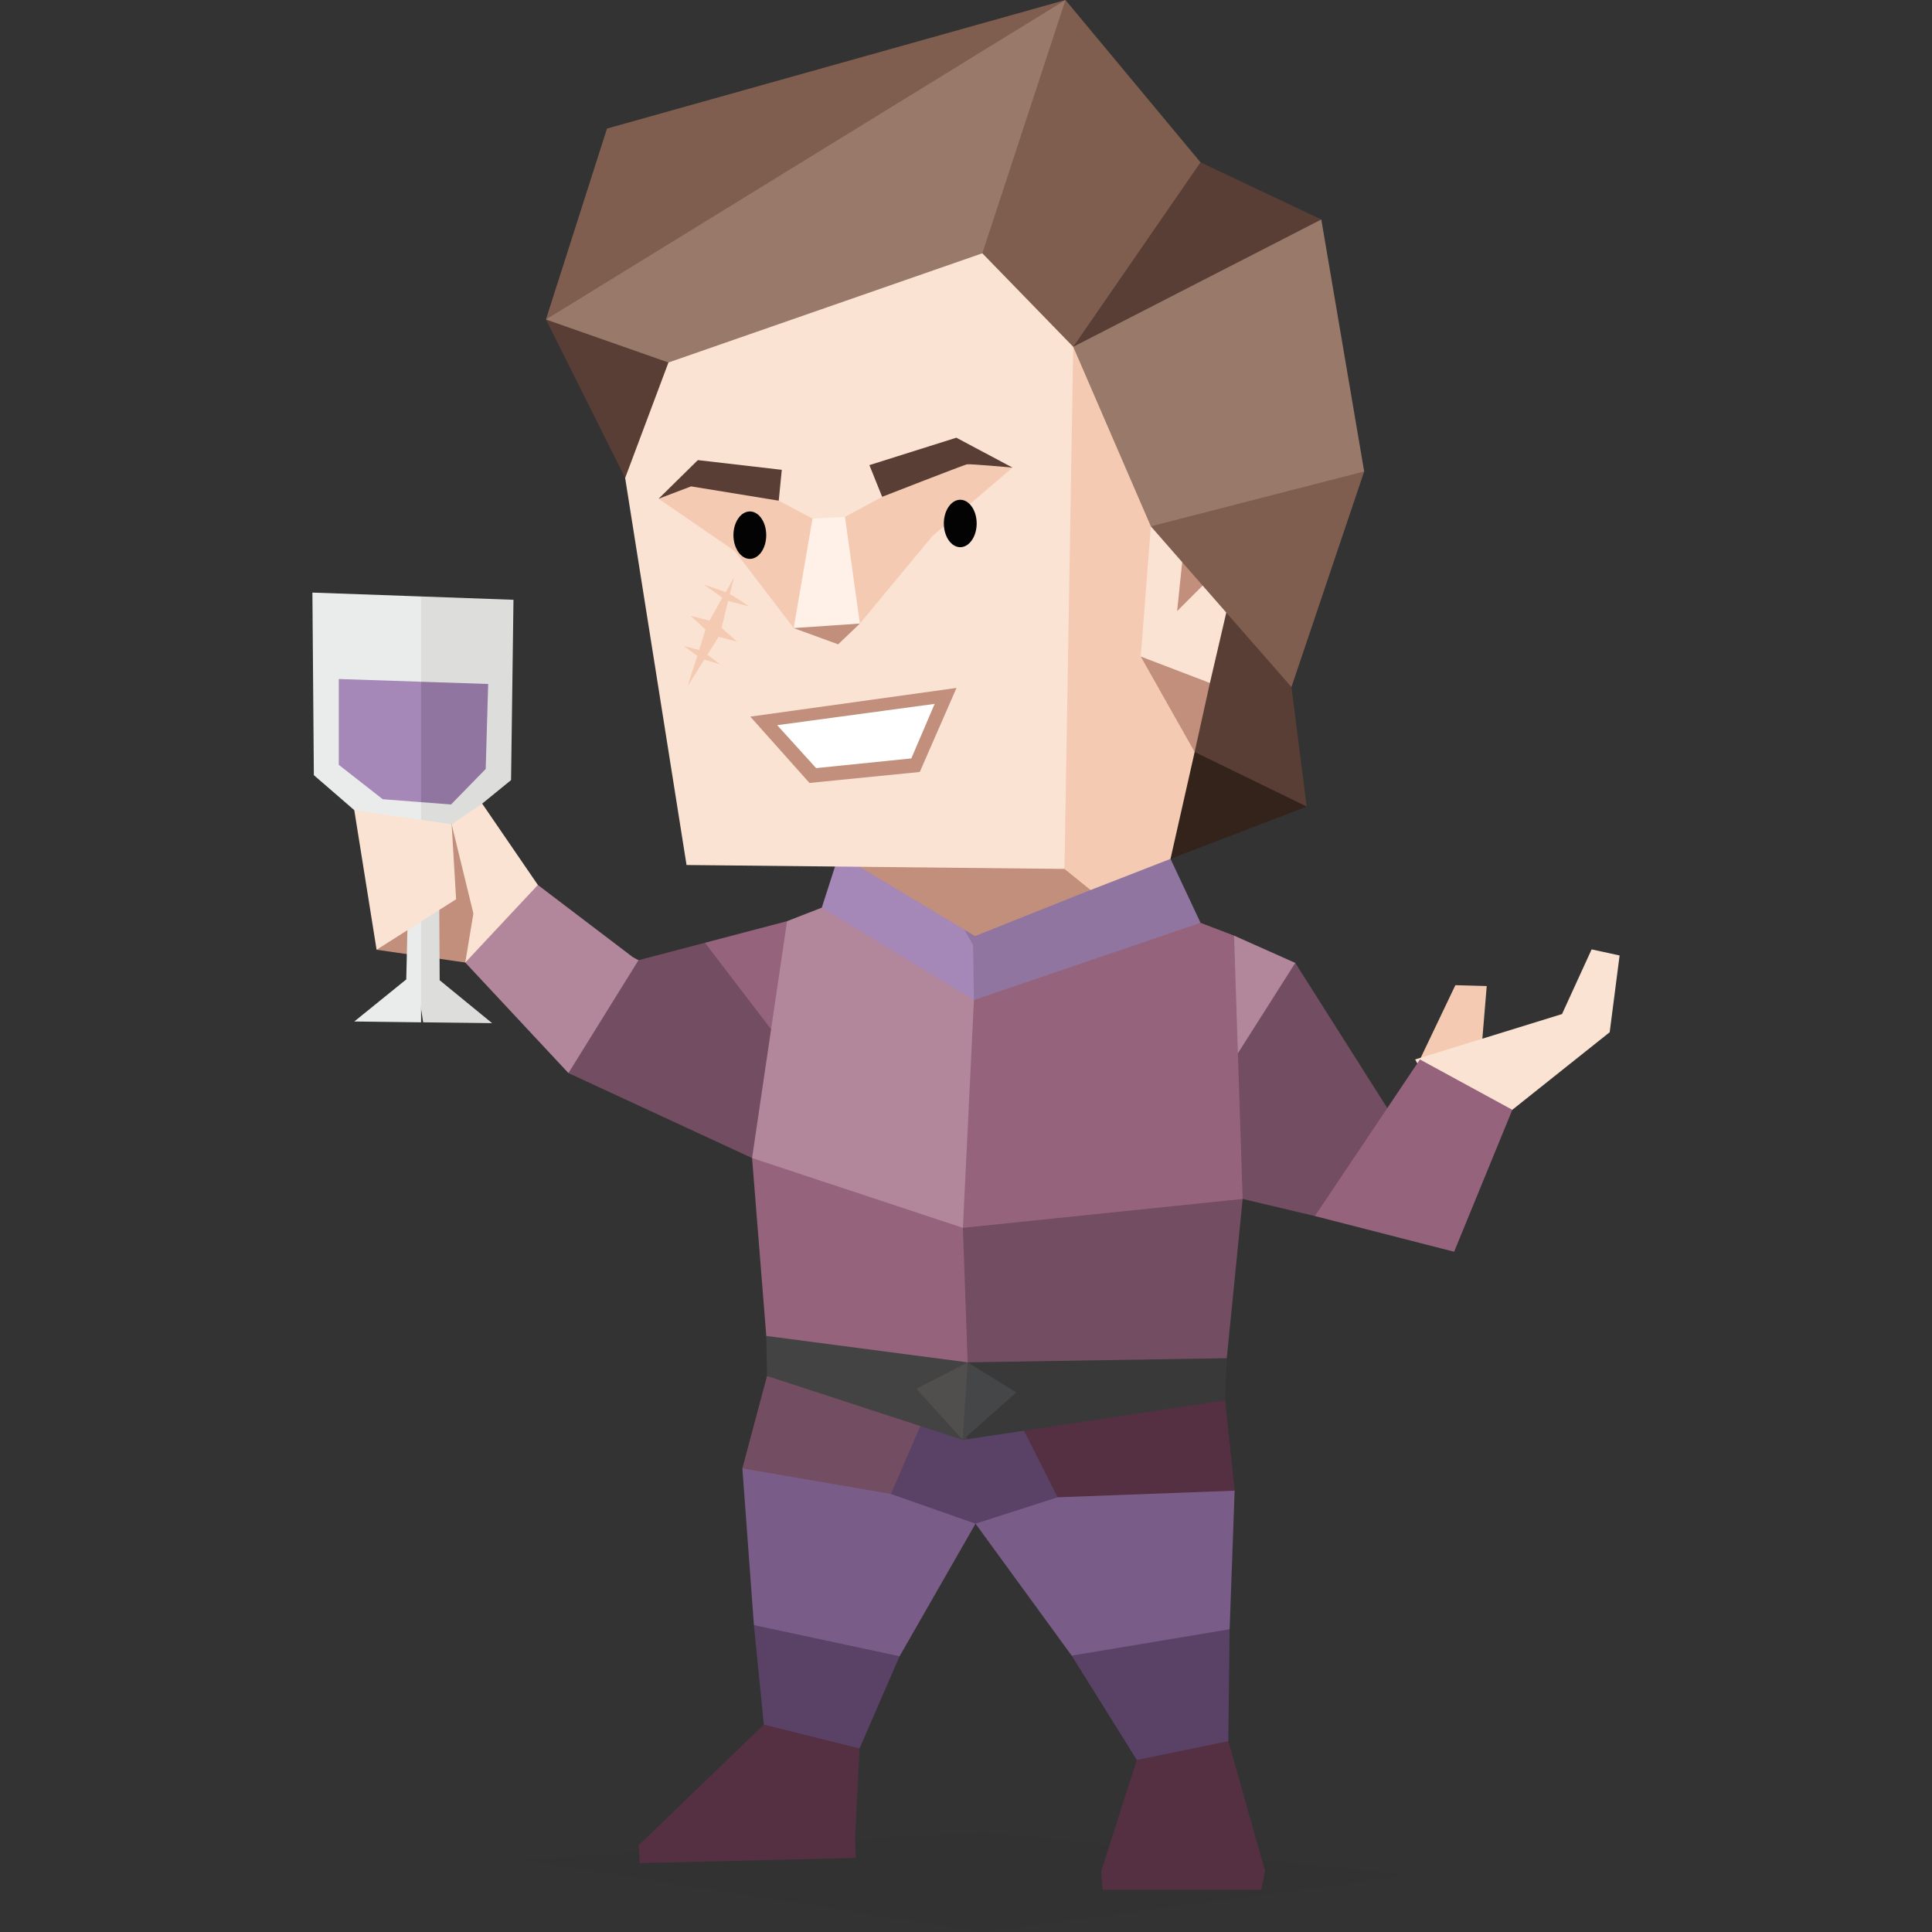 <svg id="Layer_1" data-name="Layer 1" xmlns="http://www.w3.org/2000/svg" viewBox="0 0 400 400"><rect x="0" y="0" width="400" height="400" fill="#333333" stroke="none"/><defs><style>.cls-1{fill:#2c2b2b;opacity:0.1;}.cls-1,.cls-10,.cls-11,.cls-12,.cls-13,.cls-14,.cls-15,.cls-16,.cls-17,.cls-18,.cls-19,.cls-2,.cls-20,.cls-21,.cls-22,.cls-23,.cls-24,.cls-25,.cls-3,.cls-4,.cls-5,.cls-6,.cls-7,.cls-8,.cls-9{fill-rule:evenodd;}.cls-2{fill:#543042;}.cls-3{fill:#594265;}.cls-4{fill:#795d88;}.cls-5{fill:#734d61;}.cls-6{fill:#444343;}.cls-7{fill:#393939;}.cls-8{fill:#95637c;}.cls-9{fill:#b2879c;}.cls-10{fill:#f4cab2;}.cls-11{fill:#fbe3d4;}.cls-12{fill:#dddddc;}.cls-13{fill:#eaeceb;}.cls-14{fill:#c18f7c;}.cls-15{fill:#33231b;}.cls-16{fill:#8f759f;}.cls-17{fill:#a587b8;}.cls-18{fill:#fff0e8;}.cls-19{fill:#593e35;}.cls-20{fill:#805e4f;}.cls-21{fill:#98796a;}.cls-22{fill:#030303;}.cls-23{fill:#fff;}.cls-24{fill:#444648;}.cls-25{fill:#504f4e;}</style></defs><title>analysts_ENTP_famous_fictional_tyrion_lannister_from_game_of_thrones</title><polygon class="cls-1" points="107.46 385 203.31 400 292.5 388.22 203.66 379.33 107.46 385"/><path class="cls-2" d="M235.66,381c.05-.46-7.66,6.35-7.66,6.35l.29,3.92h32.82l.81-3.92Z"/><polygon class="cls-2" points="150.35 371.24 132.25 382.03 132.43 385.74 177.22 384.67 177.04 380.37 150.35 371.24"/><polygon class="cls-2" points="238.25 347.97 235.37 364.38 228 387.37 261.92 387.37 254.31 360.49 238.25 347.97"/><polygon class="cls-2" points="166.56 347.05 158.14 357.05 132.25 382.03 177.04 380.37 177.96 362 166.56 347.05"/><polygon class="cls-3" points="235.71 320.99 221.88 342.78 235.37 364.38 254.31 360.49 254.58 337.32 235.71 320.99"/><polygon class="cls-3" points="173.35 320.31 156.09 336.46 158.14 357.05 177.96 362 186.25 342.91 173.35 320.31"/><polygon class="cls-4" points="211.11 308.63 201.97 315.46 186.25 342.91 156.09 336.46 153.7 304.01 185.82 284.02 211.11 308.63"/><polygon class="cls-4" points="217.77 284.88 199.32 298.12 201.97 315.46 221.88 342.78 254.58 337.32 255.62 308.63 217.77 284.88"/><polygon class="cls-3" points="175.06 298.72 184.45 309.31 201.97 315.46 218.97 310 226.31 287.27 181.39 286.78 175.06 298.72"/><polygon class="cls-2" points="228.02 284.02 253.65 289.92 255.62 308.63 218.97 310 209.57 291.37 228.87 284.22 228.02 284.02"/><polygon class="cls-5" points="169.76 281.63 158.8 284.88 153.7 304.01 184.45 309.31 192.14 291.54 169.76 281.63"/><polygon class="cls-6" points="170.44 265.14 158.65 276.59 158.8 284.88 199.32 298.12 200.18 297.99 207.74 272.31 170.44 265.14"/><polygon class="cls-7" points="200.18 297.99 253.65 289.92 253.99 281.2 207.74 272.31 200.34 282.06 200.18 297.99"/><polygon class="cls-5" points="189.41 259.16 200.34 282.06 253.99 281.2 257.28 248.23 207.86 224.31 189.41 259.16"/><polygon class="cls-8" points="176.75 220.04 155.71 239.76 158.65 276.59 200.34 282.06 199.36 254.21 176.75 220.04"/><polygon class="cls-5" points="235.03 208.93 246 200.77 268.17 199.36 292.27 237.38 272.23 251.77 257.28 248.23 235.03 208.93"/><polygon class="cls-9" points="246 200.77 255.5 193.71 268.17 199.36 254.08 221.55 246 200.77"/><polygon class="cls-10" points="301.15 238.83 293.98 219.35 301.32 203.97 307.81 204.15 306.45 220.55 301.15 238.83"/><polygon class="cls-11" points="301.66 234.9 292.99 219.35 323.4 209.95 329.53 196.56 335.32 197.82 333.27 213.71 313.11 229.77 301.66 234.9"/><polygon class="cls-12" points="81.72 175.19 73.35 167.73 87.18 123.49 106.31 124.18 105.81 161.51 99.83 166.38 98.98 172.79 93.51 170.66 81.72 175.19"/><polygon class="cls-13" points="81.72 175.19 73.35 167.73 64.98 160.49 64.68 122.69 87.18 123.49 87.18 173.09 81.72 175.19"/><path class="cls-14" d="M80.7,177.58,78,196.64l18.36,2.64s11.19.67,10.68-.52-10.94-26.31-10.94-26.31l-2.56-1.79-12.94,7.78Z"/><polygon class="cls-12" points="81.38 184.67 84.39 190.85 87.61 211.66 101.88 211.83 91.03 202.95 90.94 186.72 81.38 184.67"/><polygon class="cls-13" points="81.38 184.67 84.39 190.85 84.11 202.78 73.35 211.49 87.18 211.66 87.18 185.91 81.38 184.67"/><polygon class="cls-11" points="114.18 194.24 111.36 183.22 99.83 166.38 93.51 170.66 98.01 189.13 96.33 199.28 114.18 194.24"/><polygon class="cls-9" points="145.37 205.94 131.01 198.16 111.36 183.22 96.33 199.28 117.69 222.17 145.37 205.94"/><polygon class="cls-5" points="177.32 208.5 173.78 204.13 145.95 195.19 132.19 198.8 117.69 222.17 155.71 239.76 179.54 209.01 177.32 208.5"/><polygon class="cls-8" points="173.78 204.13 162.95 190.72 145.95 195.19 162.84 217.28 173.78 204.13"/><polygon class="cls-8" points="214.56 196.71 248.56 191.06 255.5 193.71 257.28 248.23 199.36 254.21 179.54 209.01 214.56 196.71"/><polygon class="cls-9" points="175.44 185.86 162.95 190.72 155.71 239.76 199.36 254.21 201.64 207.06 175.44 185.86"/><polygon class="cls-15" points="231.72 168.33 242.34 177.81 270.54 166.99 247.99 145.28 231.72 168.33"/><path class="cls-16" d="M185.08,171.69c.26,1.71,16.56,35.37,16.56,35.37l46.92-16-6.22-13.25Z"/><polygon class="cls-17" points="173.69 176.9 170.14 187.92 201.64 207.06 201.48 195.69 187.74 171.22 173.69 176.9"/><polygon class="cls-14" points="232.25 171.63 225.8 184.26 201.87 193.81 171.62 175.66 231.18 165.04 232.25 171.63"/><path class="cls-10" d="M248.92,130.7l-1.58,25-5,22.12-16.54,6.45-5.41-4.36-30.34-121s43.48-14.16,46-12.45S248.92,130.7,248.92,130.7Z"/><polygon class="cls-11" points="131.65 45.45 129.43 98.96 142.14 179.09 220.39 179.9 222.2 71.8 212.32 37.65 131.65 45.45"/><polygon class="cls-10" points="149.4 98.08 161.23 103.66 168.22 107.36 170.44 110.38 174.94 107.02 182.64 102.86 192.35 94.05 200.96 93.71 209.63 96.81 193.04 111 178.03 129.1 171.25 121.14 164.32 130.04 152.17 114.13 136.35 103.26 147.51 96.54 149.4 98.08"/><polygon class="cls-14" points="168.35 123.31 164.32 130.04 173.53 133.4 178.03 129.1 168.35 123.31"/><polygon class="cls-18" points="168.22 107.36 164.32 130.04 178.03 129.1 174.94 107.02 168.22 107.36"/><polygon class="cls-19" points="248.08 143.79 247.34 155.69 270.54 166.99 267.38 142.25 263.75 125.58 249.22 125.98 248.08 143.79"/><path class="cls-14" d="M246.74,133.11c-.41.13-10.56,2.82-10.56,2.82l11.16,19.76,3.16-14.29Z"/><polygon class="cls-11" points="251.65 111.33 238.27 108.97 236.18 135.93 250.5 141.4 256.62 115.09 251.65 111.33"/><polygon class="cls-14" points="245.19 112.27 243.71 126.52 253.26 116.97 245.19 112.27"/><polygon class="cls-20" points="266.84 83.09 282.44 97.61 267.38 142.25 238.27 108.97 266.84 83.09"/><polygon class="cls-21" points="244.52 48.94 222.2 71.8 238.27 108.97 282.44 97.61 273.56 45.44 244.52 48.94"/><polygon class="cls-19" points="226.23 32.54 248.55 33.61 273.56 45.44 222.2 71.8 226.23 32.54"/><polygon class="cls-20" points="194.77 47.06 203.38 52.44 222.2 71.8 248.55 33.61 220.59 0 194.77 47.06"/><polygon class="cls-19" points="141.53 66.69 129.43 98.96 113.03 66.15 141.53 66.69"/><polygon class="cls-20" points="195.31 38.18 220.59 0 125.67 26.62 113.03 66.15 195.31 38.18"/><polygon class="cls-21" points="203.38 52.44 138.4 75.05 113.03 66.15 129.73 55.88 220.59 0 203.38 52.44"/><polygon class="cls-19" points="161.86 97.27 144.48 95.26 136.35 103.26 143.08 100.7 161.23 103.66 161.86 97.27"/><path class="cls-19" d="M180,96.3l18-5.68,11.63,6.19s-8.79-.81-9.46-.67-17.53,6.72-17.53,6.72Z"/><path class="cls-22" d="M155.25,115.71c1.87,0,3.39-2.2,3.39-4.91s-1.52-4.91-3.39-4.91-3.4,2.21-3.4,4.91S153.38,115.71,155.25,115.71Z"/><path class="cls-22" d="M198.81,113.29c1.87,0,3.4-2.21,3.4-4.91s-1.53-4.91-3.4-4.91-3.4,2.21-3.4,4.91S196.94,113.29,198.81,113.29Z"/><path class="cls-10" d="M152,119.49l-1.73,3.11L145.7,121l3.84,2.76-2.65,4.73-3.91-1,3.09,2.85-1.33,4.25-3.14-.84,2.76,2.05-2,6.28,3.46-5.52,3.29,1-2.65-2,2.33-3.71,3.82,1L149.39,130l1.36-5.57,4.36,1.12s-3-2-4-2.57Z"/><polygon class="cls-14" points="155.34 148.37 198.03 142.43 190.43 159.83 167.59 162.1 155.34 148.37"/><polygon class="cls-23" points="160.91 150.14 193.51 145.73 188.68 157.02 168.97 159.03 160.91 150.14"/><polygon class="cls-11" points="77.97 196.64 94.43 186.18 93.51 170.66 73.35 167.73 77.97 196.64"/><polygon class="cls-16" points="87.18 141.15 101.07 141.61 100.56 159.21 93.38 166.56 87.18 166.08 81.59 162.75 87.18 141.15"/><polygon class="cls-17" points="70.14 140.58 87.18 141.15 87.18 166.08 79.24 165.47 70.14 158.35 70.14 140.58"/><polygon class="cls-8" points="293.98 219.35 272.23 251.77 301.06 259.16 313.11 229.77 293.98 219.35"/><polygon class="cls-24" points="194.02 288.21 200.34 282.06 210.42 288.3 199.32 298.12 194.02 288.21"/><polygon class="cls-25" points="189.75 287.53 200.34 282.06 199.32 298.12 189.75 287.53"/></svg>